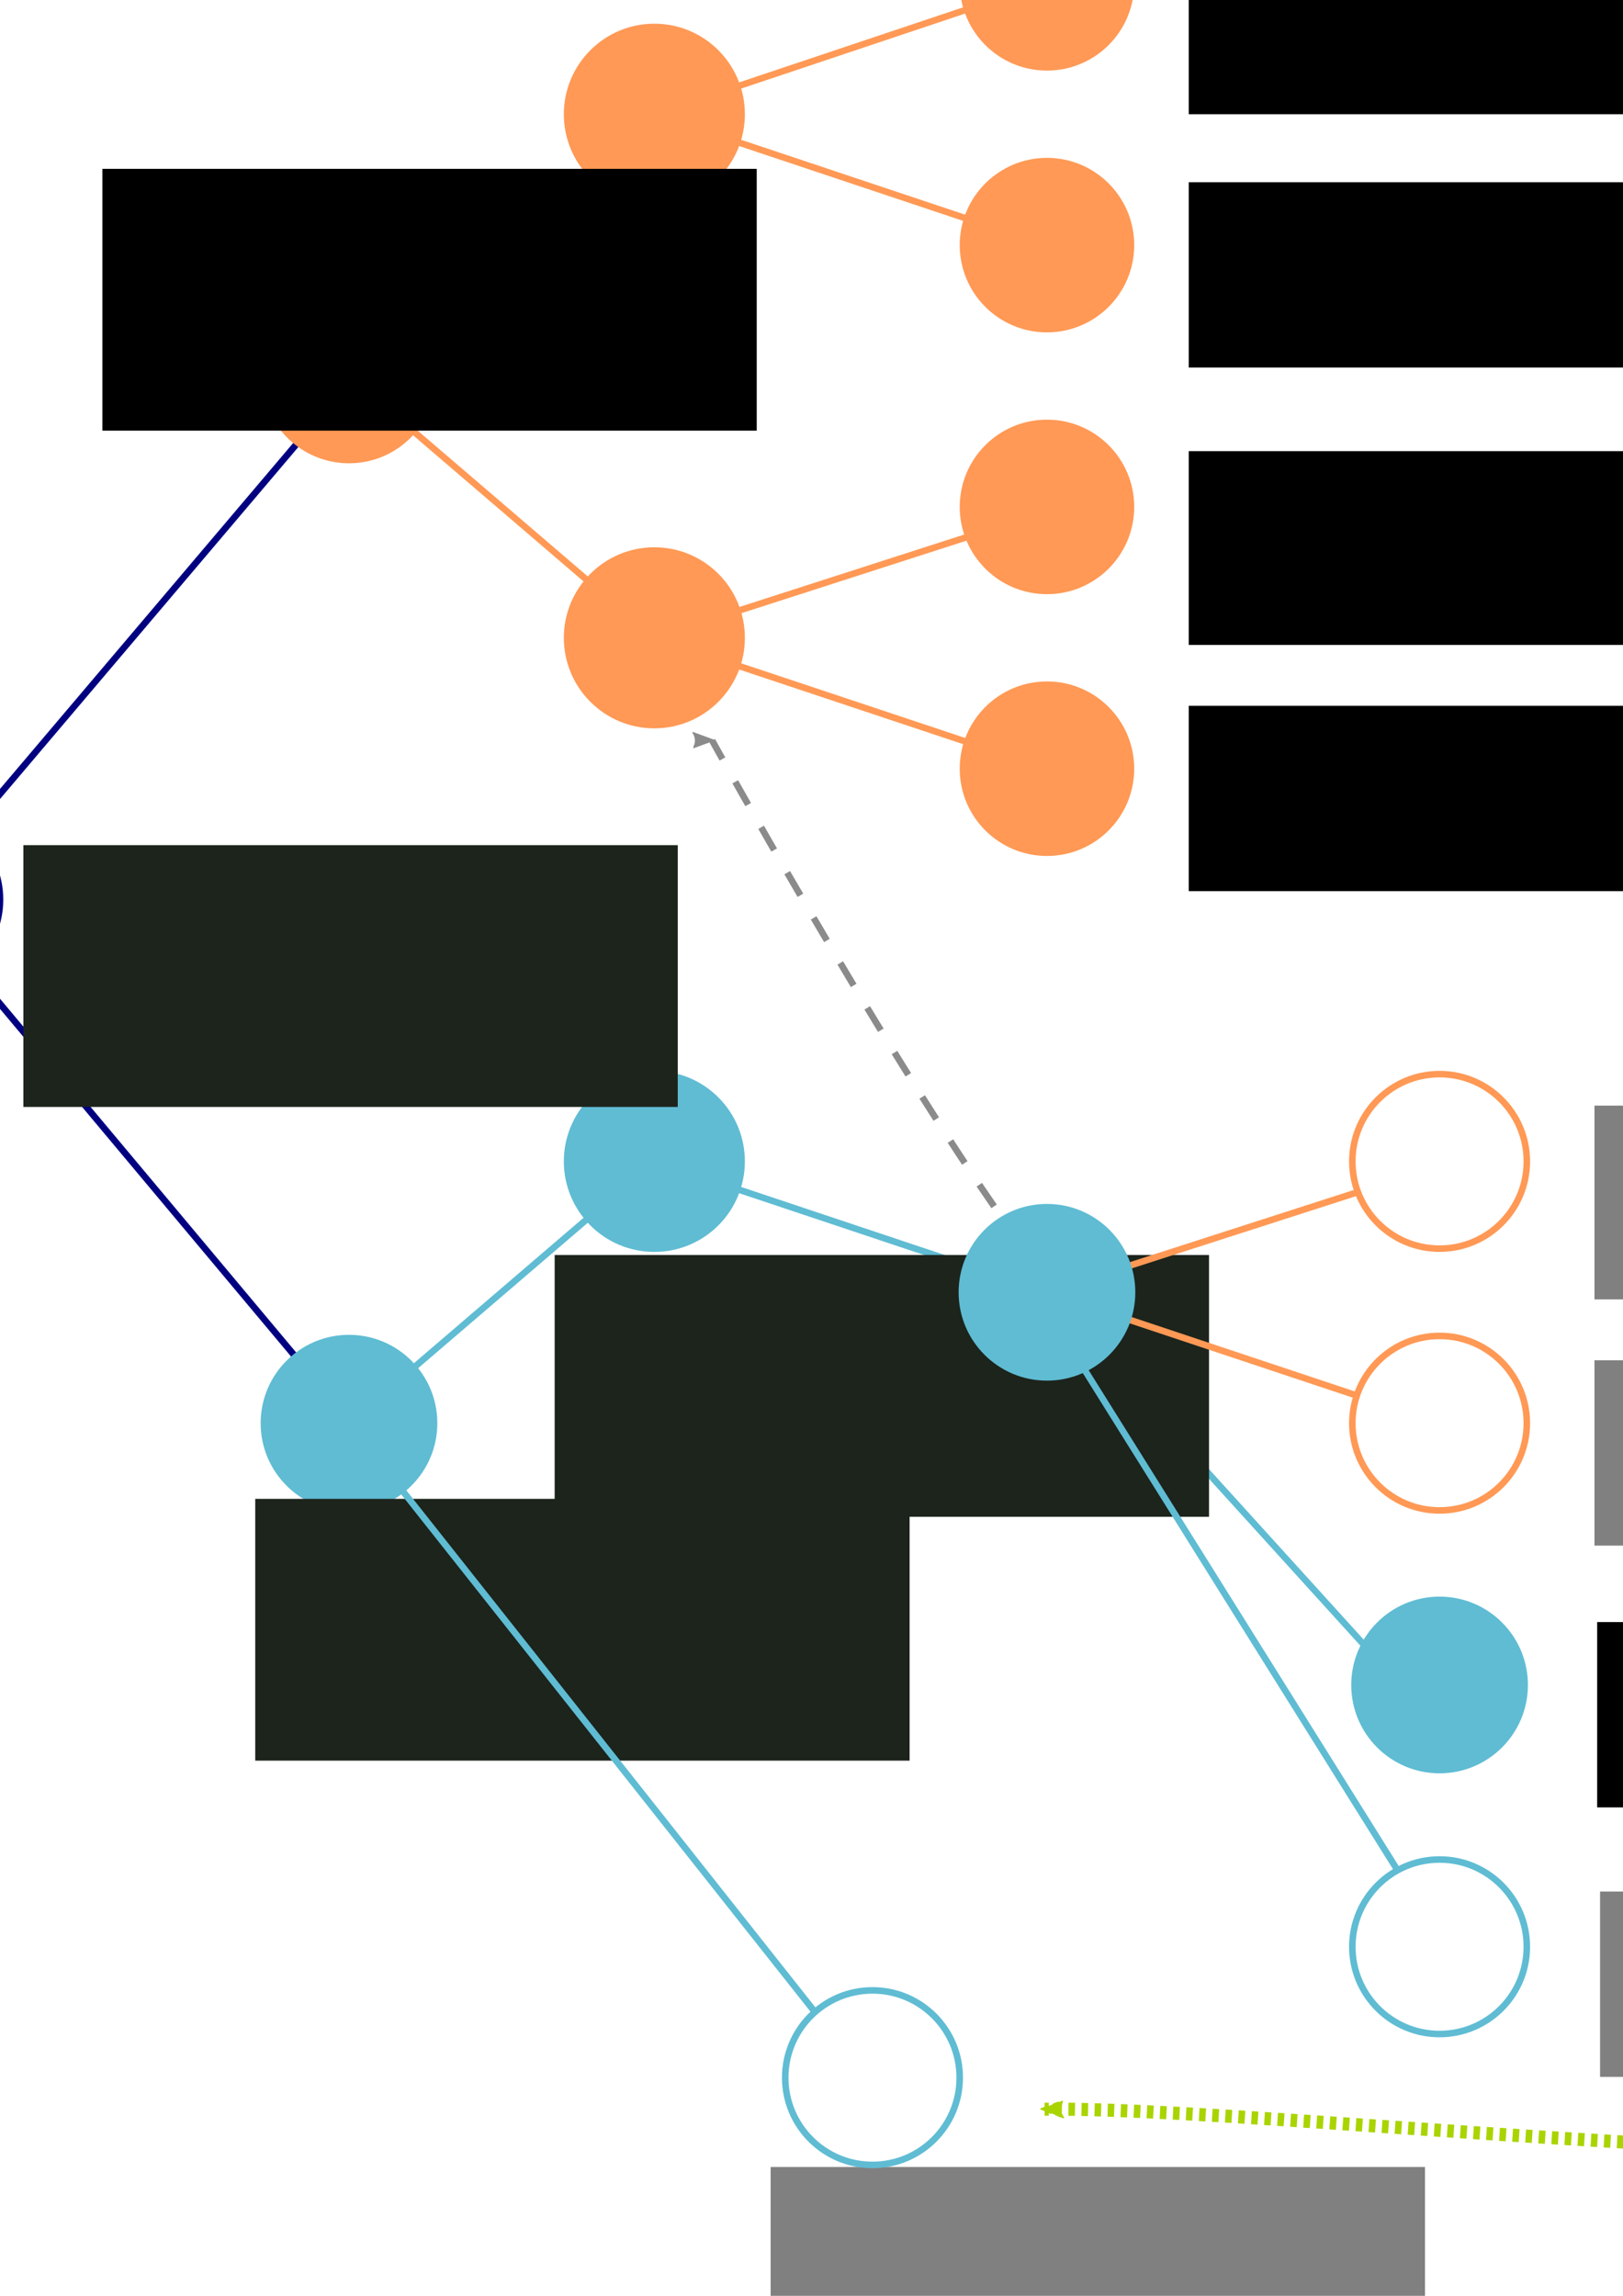 <?xml version="1.0" encoding="UTF-8" standalone="no"?>
<!-- Created with Inkscape (http://www.inkscape.org/) -->

<svg
   xmlns:dc="http://purl.org/dc/elements/1.1/"
   xmlns:cc="http://creativecommons.org/ns#"
   xmlns:rdf="http://www.w3.org/1999/02/22-rdf-syntax-ns#"
   xmlns:svg="http://www.w3.org/2000/svg"
   xmlns="http://www.w3.org/2000/svg"
   xmlns:sodipodi="http://sodipodi.sourceforge.net/DTD/sodipodi-0.dtd"
   xmlns:inkscape="http://www.inkscape.org/namespaces/inkscape"
   width="210mm"
   height="297mm"
   viewBox="0 0 744.094 1052.362"
   id="svg2"
   version="1.1"
   inkscape:version="0.91 r13725"
   sodipodi:docname="model.svg">
  <defs
     id="defs4">
    <marker
       inkscape:stockid="Arrow2Mend"
       orient="auto"
       refY="0.0"
       refX="0.0"
       id="Arrow2Mend"
       style="overflow:visible;"
       inkscape:isstock="true">
      <path
         id="path4299"
         style="fill-rule:evenodd;stroke-width:0.625;stroke-linejoin:round;stroke:#aad400;stroke-opacity:1;fill:#aad400;fill-opacity:1"
         d="M 8.719,4.034 L -2.207,0.016 L 8.719,-4.002 C 6.973,-1.63 6.983,1.616 8.719,4.034 z "
         transform="scale(0.6) rotate(180) translate(0,0)" />
    </marker>
    <marker
       inkscape:stockid="Arrow2Lend"
       orient="auto"
       refY="0.0"
       refX="0.0"
       id="marker4533"
       style="overflow:visible;"
       inkscape:isstock="true">
      <path
         id="path4535"
         style="fill-rule:evenodd;stroke-width:0.625;stroke-linejoin:round;stroke:#02a200;stroke-opacity:1;fill:#02a200;fill-opacity:1"
         d="M 8.719,4.034 L -2.207,0.016 L 8.719,-4.002 C 6.973,-1.63 6.983,1.616 8.719,4.034 z "
         transform="scale(1.1) rotate(180) translate(1,0)" />
    </marker>
    <marker
       inkscape:stockid="Arrow1Lend"
       orient="auto"
       refY="0.0"
       refX="0.0"
       id="Arrow1Lend"
       style="overflow:visible;"
       inkscape:isstock="true">
      <path
         id="path4275"
         d="M 0.0,0.0 L 5.0,-5.0 L -12.5,0.0 L 5.0,5.0 L 0.0,0.0 z "
         style="fill-rule:evenodd;stroke:#02a200;stroke-width:1pt;stroke-opacity:1;fill:#02a200;fill-opacity:1"
         transform="scale(0.8) rotate(180) translate(12.5,0)" />
    </marker>
    <marker
       inkscape:stockid="Arrow2Lend"
       orient="auto"
       refY="0.0"
       refX="0.0"
       id="marker4528"
       style="overflow:visible;"
       inkscape:isstock="true">
      <path
         id="path4293"
         style="fill-rule:evenodd;stroke-width:0.625;stroke-linejoin:round;stroke:#000000;stroke-opacity:1;fill:#000000;fill-opacity:1"
         d="M 8.719,4.034 L -2.207,0.016 L 8.719,-4.002 C 6.973,-1.63 6.983,1.616 8.719,4.034 z "
         transform="scale(1.1) rotate(180) translate(1,0)" />
    </marker>
    <marker
       inkscape:stockid="Arrow2Lend"
       orient="auto"
       refY="0.0"
       refX="0.0"
       id="Arrow2Lend"
       style="overflow:visible;"
       inkscape:isstock="true">
      <path
         id="path4671"
         style="fill-rule:evenodd;stroke-width:0.625;stroke-linejoin:round;stroke:#8b8b8b;stroke-opacity:1;fill:#8b8b8b;fill-opacity:1"
         d="M 8.719,4.034 L -2.207,0.016 L 8.719,-4.002 C 6.973,-1.63 6.983,1.616 8.719,4.034 z "
         transform="scale(1.1) rotate(180) translate(1,0)" />
    </marker>
    <marker
       inkscape:stockid="Arrow2Mend"
       orient="auto"
       refY="0"
       refX="0"
       id="Arrow2Mend-9"
       style="overflow:visible"
       inkscape:isstock="true">
      <path
         inkscape:connector-curvature="0"
         id="path4299-9"
         style="fill:#aad400;fill-opacity:1;fill-rule:evenodd;stroke:#aad400;stroke-width:0.625;stroke-linejoin:round;stroke-opacity:1"
         d="M 8.719,4.034 -2.207,0.016 8.719,-4.002 c -1.745,2.372 -1.735,5.617 -6e-7,8.035 z"
         transform="scale(-0.6,-0.6)" />
    </marker>
    <marker
       inkscape:stockid="Arrow2Mend"
       orient="auto"
       refY="0"
       refX="0"
       id="Arrow2Mend-3"
       style="overflow:visible"
       inkscape:isstock="true">
      <path
         inkscape:connector-curvature="0"
         id="path4299-4"
         style="fill:#02a200;fill-opacity:1;fill-rule:evenodd;stroke:#02a200;stroke-width:0.625;stroke-linejoin:round;stroke-opacity:1"
         d="M 8.719,4.034 -2.207,0.016 8.719,-4.002 c -1.745,2.372 -1.735,5.617 -6e-7,8.035 z"
         transform="scale(-0.6,-0.6)" />
    </marker>
    <marker
       inkscape:stockid="Arrow2Mend"
       orient="auto"
       refY="0"
       refX="0"
       id="Arrow2Mend-9-3"
       style="overflow:visible"
       inkscape:isstock="true">
      <path
         inkscape:connector-curvature="0"
         id="path4299-9-8"
         style="fill:#aad400;fill-opacity:1;fill-rule:evenodd;stroke:#aad400;stroke-width:0.625;stroke-linejoin:round;stroke-opacity:1"
         d="M 8.719,4.034 -2.207,0.016 8.719,-4.002 c -1.745,2.372 -1.735,5.617 -6e-7,8.035 z"
         transform="scale(-0.6,-0.6)" />
    </marker>
    <marker
       inkscape:stockid="Arrow2Mend"
       orient="auto"
       refY="0"
       refX="0"
       id="Arrow2Mend-9-8"
       style="overflow:visible"
       inkscape:isstock="true">
      <path
         inkscape:connector-curvature="0"
         id="path4299-9-3"
         style="fill:#aad400;fill-opacity:1;fill-rule:evenodd;stroke:#aad400;stroke-width:0.625;stroke-linejoin:round;stroke-opacity:1"
         d="M 8.719,4.034 -2.207,0.016 8.719,-4.002 c -1.745,2.372 -1.735,5.617 -6e-7,8.035 z"
         transform="scale(-0.6,-0.6)" />
    </marker>
  </defs>
  <sodipodi:namedview
     id="base"
     pagecolor="#ffffff"
     bordercolor="#666666"
     borderopacity="1.0"
     inkscape:pageopacity="0.0"
     inkscape:pageshadow="2"
     inkscape:zoom="0.35"
     inkscape:cx="183.35291"
     inkscape:cy="384.65566"
     inkscape:document-units="px"
     inkscape:current-layer="layer1"
     showgrid="true"
     objecttolerance="20"
     inkscape:snap-perpendicular="true"
     inkscape:snap-tangential="true"
     inkscape:snap-object-midpoints="false"
     inkscape:snap-center="false"
     inkscape:window-width="1920"
     inkscape:window-height="1014"
     inkscape:window-x="0"
     inkscape:window-y="27"
     inkscape:window-maximized="1">
    <inkscape:grid
       type="xygrid"
       id="grid3336"
       spacingx="20"
       spacingy="20"
       dotted="false" />
  </sodipodi:namedview>
  <g
     inkscape:label="Layer 1"
     inkscape:groupmode="layer"
     id="layer1">
    <path
       style="fill:none;fill-rule:evenodd;stroke:#000080;stroke-width:3;stroke-linecap:butt;stroke-linejoin:miter;stroke-miterlimit:4;stroke-dasharray:none;stroke-opacity:1"
       d="M 164.212,170.231 -40.339,411.544"
       id="path4223-7"
       inkscape:connector-curvature="0"
       sodipodi:nodetypes="cc" />
    <path
       style="fill:none;fill-rule:evenodd;stroke:#000080;stroke-width:3;stroke-linecap:butt;stroke-linejoin:miter;stroke-miterlimit:4;stroke-dasharray:none;stroke-opacity:1"
       d="M -40,412.362 160.302,651.555"
       id="path4223"
       inkscape:connector-curvature="0"
       sodipodi:nodetypes="cc" />
    <circle
       style="fill:#ff9955"
       id="path3340"
       cx="160"
       cy="172.362"
       r="40" />
    <circle
       style="fill:#ff9955;stroke:#ff9955;stroke-width:3;stroke-miterlimit:4;stroke-dasharray:none"
       id="path3340-1"
       cx="300"
       cy="52.362"
       r="40" />
    <circle
       style="fill:#ff9955;stroke:#ff9955;stroke-width:3;stroke-miterlimit:4;stroke-dasharray:none"
       id="path3340-1-8"
       cx="300"
       cy="292.362"
       r="40" />
    <circle
       style="fill:#ff9955"
       id="path3340-1-5"
       cx="480"
       cy="-7.638"
       r="40" />
    <circle
       style="fill:#ff9955"
       id="path3340-1-5-7"
       cx="480"
       cy="112.362"
       r="40" />
    <circle
       style="fill:#ff9955"
       id="path3340-1-5-9"
       cx="480"
       cy="232.362"
       r="40" />
    <circle
       style="fill:#ff9955"
       id="path3340-1-5-9-4"
       cx="480"
       cy="352.362"
       r="40" />
    <flowRoot
       xml:space="preserve"
       id="flowRoot3342-7"
       style="font-style:normal;font-weight:normal;font-size:40px;line-height:125%;font-family:sans-serif;letter-spacing:0px;word-spacing:0px;fill:#000000;fill-opacity:1;stroke:none;stroke-width:1px;stroke-linecap:butt;stroke-linejoin:miter;stroke-opacity:1"
       transform="translate(525.01,-224.957)"><flowRegion
         id="flowRegion3344-9"><rect
           id="rect3346-0"
           width="473.779"
           height="84.957"
           x="20"
           y="192.362" /></flowRegion><flowPara
         id="flowPara3348-2">name: &quot;Funny Bunnies&quot;</flowPara></flowRoot>    <flowRoot
       xml:space="preserve"
       id="flowRoot3342-7-0"
       style="font-style:normal;font-weight:normal;font-size:40px;line-height:125%;font-family:sans-serif;letter-spacing:0px;word-spacing:0px;fill:#000000;fill-opacity:1;stroke:none;stroke-width:1px;stroke-linecap:butt;stroke-linejoin:miter;stroke-opacity:1"
       transform="translate(525.01,14.428)"><flowRegion
         id="flowRegion3344-9-6"><rect
           id="rect3346-0-6"
           width="594.99"
           height="88.834"
           x="20"
           y="192.362" /></flowRegion><flowPara
         id="flowPara3348-2-8">name: &quot;Awesome React&quot;</flowPara></flowRoot>    <flowRoot
       xml:space="preserve"
       id="flowRoot3342-7-1"
       style="font-style:normal;font-weight:normal;font-size:40px;line-height:125%;font-family:sans-serif;letter-spacing:0px;word-spacing:0px;fill:#000000;fill-opacity:1;stroke:none;stroke-width:1px;stroke-linecap:butt;stroke-linejoin:miter;stroke-opacity:1"
       transform="translate(525.01,-108.834)"><flowRegion
         id="flowRegion3344-9-0"><rect
           id="rect3346-0-1"
           width="473.779"
           height="84.957"
           x="20"
           y="192.362" /></flowRegion><flowPara
         id="flowPara3348-2-1">price: 17.63</flowPara></flowRoot>    <flowRoot
       xml:space="preserve"
       id="flowRoot3342-7-1-1"
       style="font-style:normal;font-weight:normal;font-size:40px;line-height:125%;font-family:sans-serif;letter-spacing:0px;word-spacing:0px;fill:#000000;fill-opacity:1;stroke:none;stroke-width:1px;stroke-linecap:butt;stroke-linejoin:miter;stroke-opacity:1"
       transform="translate(525.01,131.166)"><flowRegion
         id="flowRegion3344-9-0-4"><rect
           id="rect3346-0-1-4"
           width="473.779"
           height="84.957"
           x="20"
           y="192.362" /></flowRegion><flowPara
         id="flowPara3348-2-1-8">price: 23.96</flowPara></flowRoot>    <path
       style="fill:#ff9955;fill-rule:evenodd;stroke:#ff9955;stroke-width:3;stroke-linecap:butt;stroke-linejoin:miter;stroke-opacity:1;stroke-miterlimit:4;stroke-dasharray:none"
       d="M 160,172.362 C 300,52.362 300,52.362 300,52.362"
       id="path3556"
       inkscape:connector-curvature="0" />
    <path
       style="fill:#ff9955;fill-rule:evenodd;stroke:#ff9955;stroke-width:3;stroke-linecap:butt;stroke-linejoin:miter;stroke-opacity:1;stroke-miterlimit:4;stroke-dasharray:none"
       d="m 160,172.362 140,120 0,0"
       id="path3558"
       inkscape:connector-curvature="0" />
    <path
       style="fill:#ff9955;fill-rule:evenodd;stroke:#ff9955;stroke-width:3;stroke-linecap:butt;stroke-linejoin:miter;stroke-opacity:1;stroke-miterlimit:4;stroke-dasharray:none"
       d="M 300,52.362 481.515,-8.445"
       id="path3560"
       inkscape:connector-curvature="0"
       sodipodi:nodetypes="cc" />
    <path
       style="fill:#ff9955;fill-rule:evenodd;stroke:#ff9955;stroke-width:3;stroke-linecap:butt;stroke-linejoin:miter;stroke-opacity:1;stroke-miterlimit:4;stroke-dasharray:none"
       d="M 300,52.362 479.912,112.493"
       id="path3562"
       inkscape:connector-curvature="0"
       sodipodi:nodetypes="cc" />
    <path
       style="fill:#ff9955;fill-rule:evenodd;stroke:#ff9955;stroke-width:3;stroke-linecap:butt;stroke-linejoin:miter;stroke-opacity:1;stroke-miterlimit:4;stroke-dasharray:none"
       d="M 300,292.362 481.932,233.747"
       id="path3564"
       inkscape:connector-curvature="0"
       sodipodi:nodetypes="cc" />
    <path
       style="fill:#ff9955;fill-rule:evenodd;stroke:#ff9955;stroke-width:3;stroke-linecap:butt;stroke-linejoin:miter;stroke-opacity:1;stroke-miterlimit:4;stroke-dasharray:none"
       d="m 300,292.362 180.417,60.131"
       id="path3566"
       inkscape:connector-curvature="0"
       sodipodi:nodetypes="cc" />
    <circle
       style="fill:#5fbcd3;stroke:#5fbcd3"
       id="path3340-8"
       cx="160"
       cy="652.362"
       r="40" />
    <flowRoot
       xml:space="preserve"
       id="flowRoot3342-1"
       style="font-style:normal;font-weight:normal;font-size:40px;line-height:125%;font-family:sans-serif;letter-spacing:0px;word-spacing:0px;fill:#1c241c;fill-opacity:1;stroke:none;stroke-width:1px;stroke-linecap:butt;stroke-linejoin:miter;stroke-opacity:1"
       transform="translate(97.021,494.691)"><flowRegion
         id="flowRegion3344-0"><rect
           id="rect3346-7"
           width="300"
           height="120"
           x="20"
           y="192.362"
           style="fill:#1c241c;stroke:none" /></flowRegion><flowPara
         id="flowPara3348-0">Cart</flowPara></flowRoot>    <circle
       style="fill:#5fbcd3;stroke:#5fbcd3;stroke-width:3;stroke-miterlimit:4;stroke-dasharray:none"
       id="path3340-1-9"
       cx="300"
       cy="532.362"
       r="40" />
    <circle
       style="fill:#5fbcd3;stroke:#5fbcd3"
       id="path3340-1-5-4"
       cx="660"
       cy="772.362"
       r="40" />
    <path
       style="fill:#5fbcd3;fill-rule:evenodd;stroke:#5fbcd3;stroke-width:3;stroke-linecap:butt;stroke-linejoin:miter;stroke-miterlimit:4;stroke-dasharray:none;stroke-opacity:1"
       d="M 160,652.362 C 300,532.362 300,532.362 300,532.362"
       id="path3556-5"
       inkscape:connector-curvature="0" />
    <path
       style="fill:#5fbcd3;fill-rule:evenodd;stroke:#5fbcd3;stroke-width:3;stroke-linecap:butt;stroke-linejoin:miter;stroke-miterlimit:4;stroke-dasharray:none;stroke-opacity:1"
       d="m 160.02,652.379 249.99,315.885 0,0"
       id="path3558-7"
       inkscape:connector-curvature="0" />
    <path
       style="fill:#5fbcd3;fill-rule:evenodd;stroke:#5fbcd3;stroke-width:3;stroke-linecap:butt;stroke-linejoin:miter;stroke-miterlimit:4;stroke-dasharray:none;stroke-opacity:1"
       d="m 481.364,595.278 169.393,186.68"
       id="path3560-4"
       inkscape:connector-curvature="0"
       sodipodi:nodetypes="cc" />
    <path
       style="fill:#5fbcd3;fill-rule:evenodd;stroke:#5fbcd3;stroke-width:3;stroke-linecap:butt;stroke-linejoin:miter;stroke-miterlimit:4;stroke-dasharray:none;stroke-opacity:1"
       d="m 300,532.362 179.912,60.131"
       id="path3562-0"
       inkscape:connector-curvature="0"
       sodipodi:nodetypes="cc" />
    <flowRoot
       xml:space="preserve"
       id="flowRoot3342-1-2"
       style="font-style:normal;font-weight:normal;font-size:40px;line-height:125%;font-family:sans-serif;letter-spacing:0px;word-spacing:0px;fill:#1c241c;fill-opacity:1;stroke:none;stroke-width:1px;stroke-linecap:butt;stroke-linejoin:miter;stroke-opacity:1"
       transform="translate(234.297,382.9)"><flowRegion
         id="flowRegion3344-0-8"><rect
           id="rect3346-7-3"
           width="300"
           height="120"
           x="20"
           y="192.362"
           style="fill:#1c241c;stroke:none" /></flowRegion><flowPara
         id="flowPara3348-0-0">Entries</flowPara></flowRoot>    <flowRoot
       xml:space="preserve"
       id="flowRoot3342-1-2-6"
       style="font-style:normal;font-weight:normal;font-size:40px;line-height:125%;font-family:sans-serif;letter-spacing:0px;word-spacing:0px;fill:#808080;fill-opacity:1;stroke:none;stroke-width:1px;stroke-linecap:butt;stroke-linejoin:miter;stroke-opacity:1;"
       transform="translate(333.312,800.957)"><flowRegion
         id="flowRegion3344-0-8-3"><rect
           id="rect3346-7-3-1"
           width="300"
           height="120"
           x="20"
           y="192.362"
           style="fill:#808080;stroke:none;" /></flowRegion><flowPara
         id="flowPara3348-0-0-6">Total</flowPara></flowRoot>    <path
       style="fill:#5fbcd3;fill-rule:evenodd;stroke:#5fbcd3;stroke-width:3;stroke-linecap:butt;stroke-linejoin:miter;stroke-miterlimit:4;stroke-dasharray:none;stroke-opacity:1"
       d="M 479.245,599.111 663.286,893.372"
       id="path3560-4-8"
       inkscape:connector-curvature="0"
       sodipodi:nodetypes="cc" />
    <flowRoot
       xml:space="preserve"
       id="flowRoot3342-7-0-2"
       style="font-style:normal;font-weight:normal;font-size:40px;line-height:125%;font-family:sans-serif;letter-spacing:0px;word-spacing:0px;fill:#808080;fill-opacity:1;stroke:none;stroke-width:1px;stroke-linecap:butt;stroke-linejoin:miter;stroke-opacity:1;"
       transform="translate(711.018,314.428)"><flowRegion
         id="flowRegion3344-9-6-6"><rect
           id="rect3346-0-6-8"
           width="594.99"
           height="88.834"
           x="20"
           y="192.362"
           style="fill:#808080;" /></flowRegion><flowPara
         id="flowPara3348-2-8-2">name: &quot;Awesome React&quot;</flowPara></flowRoot>    <flowRoot
       xml:space="preserve"
       id="flowRoot3342-7-1-1-5"
       style="font-style:normal;font-weight:normal;font-size:40px;line-height:125%;font-family:sans-serif;letter-spacing:0px;word-spacing:0px;fill:#808080;fill-opacity:1;stroke:none;stroke-width:1px;stroke-linecap:butt;stroke-linejoin:miter;stroke-opacity:1;"
       transform="translate(711.018,431.166)"><flowRegion
         id="flowRegion3344-9-0-4-6"><rect
           id="rect3346-0-1-4-8"
           width="473.779"
           height="84.957"
           x="20"
           y="192.362"
           style="fill:#808080;" /></flowRegion><flowPara
         id="flowPara3348-2-1-8-5">price: 23.96</flowPara></flowRoot>    <path
       style="fill:#ff9955;fill-rule:evenodd;stroke:#ff9955;stroke-width:3;stroke-linecap:butt;stroke-linejoin:miter;stroke-miterlimit:4;stroke-dasharray:none;stroke-opacity:1"
       d="M 480,592.362 661.932,533.747"
       id="path3564-6"
       inkscape:connector-curvature="0"
       sodipodi:nodetypes="cc" />
    <path
       style="fill:#ff9955;fill-rule:evenodd;stroke:#ff9955;stroke-width:3;stroke-linecap:butt;stroke-linejoin:miter;stroke-miterlimit:4;stroke-dasharray:none;stroke-opacity:1"
       d="m 480,592.362 180.417,60.131"
       id="path3566-3"
       inkscape:connector-curvature="0"
       sodipodi:nodetypes="cc" />
    <circle
       style="fill:#5fbcd3;stroke:#5fbcd3"
       id="path3340-1-5-7-8"
       cx="480"
       cy="592.362"
       r="40" />
    <circle
       style="fill:#ffffff;stroke-width:3;stroke-miterlimit:4;stroke-dasharray:none;stroke:#ff9955;stroke-opacity:1;fill-opacity:1"
       id="path3340-1-5-9-6"
       cx="660"
       cy="532.362"
       r="40" />
    <circle
       style="fill:#ffffff;fill-opacity:1;stroke:#ff9955;stroke-width:3;stroke-miterlimit:4;stroke-dasharray:none;stroke-opacity:1"
       id="path3340-1-5-9-6-0"
       cx="660"
       cy="652.362"
       r="40" />
    <circle
       style="fill:#ffffff;stroke:#5fbcd3;stroke-width:3;stroke-miterlimit:4;stroke-dasharray:none;fill-opacity:1"
       id="path3340-1-5-4-5"
       cx="660"
       cy="892.362"
       r="40" />
    <flowRoot
       xml:space="preserve"
       id="flowRoot3342-7-1-1-5-5"
       style="font-style:normal;font-weight:normal;font-size:40px;line-height:125%;font-family:sans-serif;letter-spacing:0px;word-spacing:0px;fill:#000000;fill-opacity:1;stroke:none;stroke-width:1px;stroke-linecap:butt;stroke-linejoin:miter;stroke-opacity:1"
       transform="translate(712.248,551.166)"><flowRegion
         id="flowRegion3344-9-0-4-6-9"><rect
           id="rect3346-0-1-4-8-0"
           width="473.779"
           height="84.957"
           x="20"
           y="192.362" /></flowRegion><flowPara
         id="flowPara3348-2-1-8-5-2">amount: 2</flowPara></flowRoot>    <flowRoot
       xml:space="preserve"
       id="flowRoot3342-7-1-1-5-5-2"
       style="font-style:normal;font-weight:normal;font-size:40px;line-height:125%;font-family:sans-serif;letter-spacing:0px;word-spacing:0px;fill:#808080;fill-opacity:1;stroke:none;stroke-width:1px;stroke-linecap:butt;stroke-linejoin:miter;stroke-opacity:1"
       transform="translate(713.576,674.691)"><flowRegion
         id="flowRegion3344-9-0-4-6-9-5"><rect
           id="rect3346-0-1-4-8-0-0"
           width="473.779"
           height="84.957"
           x="20"
           y="192.362"
           style="fill:#808080" /></flowRegion><flowPara
         id="flowPara3348-2-1-8-5-2-8">price: 47.92</flowPara></flowRoot>    <flowRoot
       xml:space="preserve"
       id="flowRoot3342"
       style="font-style:normal;font-weight:normal;font-size:40px;line-height:125%;font-family:sans-serif;letter-spacing:0px;word-spacing:0px;fill:#000000;fill-opacity:1;stroke:none;stroke-width:1px;stroke-linecap:butt;stroke-linejoin:miter;stroke-opacity:1"
       transform="translate(26.935,-114.957)"><flowRegion
         id="flowRegion3344"><rect
           id="rect3346"
           width="300"
           height="120"
           x="20"
           y="192.362" /></flowRegion><flowPara
         id="flowPara3348">Articles</flowPara></flowRoot>    <path
       style="fill:none;fill-rule:evenodd;stroke:#8b8b8b;stroke-width:3;stroke-linecap:butt;stroke-linejoin:miter;stroke-miterlimit:4;stroke-dasharray:12, 12;stroke-dashoffset:0;stroke-opacity:1;marker-end:url(#Arrow2Lend)"
       d="M 455.756,552.966 C 400,472.362 326.504,339.466 326.504,339.466"
       id="path4644"
       inkscape:connector-curvature="0"
       sodipodi:nodetypes="cc" />
    <circle
       style="fill:#ffffff;fill-opacity:1;stroke:#5fbcd3;stroke-width:3;stroke-miterlimit:4;stroke-dasharray:none"
       id="path3340-1-8-6"
       cx="400"
       cy="952.362"
       r="40" />
    <circle
       style="fill:#000080;fill-opacity:1;stroke:#000080;stroke-width:3;stroke-miterlimit:4;stroke-dasharray:none;stroke-dashoffset:0;stroke-opacity:1"
       id="path4221"
       cx="-40"
       cy="412.362"
       r="40" />
    <flowRoot
       xml:space="preserve"
       id="flowRoot3342-1-2-8"
       style="font-style:normal;font-weight:normal;font-size:40px;line-height:125%;font-family:sans-serif;letter-spacing:0px;word-spacing:0px;fill:#1c241c;fill-opacity:1;stroke:none;stroke-width:1px;stroke-linecap:butt;stroke-linejoin:miter;stroke-opacity:1"
       transform="translate(-9.275,195.043)"><flowRegion
         id="flowRegion3344-0-8-6"><rect
           id="rect3346-7-3-4"
           width="300"
           height="120"
           x="20"
           y="192.362"
           style="fill:#1c241c;stroke:none" /></flowRegion><flowPara
         id="flowPara3348-0-0-3">Shop</flowPara></flowRoot>    <path
       style="fill:none;fill-rule:evenodd;stroke:#aad400;stroke-width:6;stroke-linecap:butt;stroke-linejoin:miter;stroke-opacity:1;marker-end:url(#Arrow2Mend);stroke-miterlimit:4;stroke-dasharray:3,3;stroke-dashoffset:0"
       d="M 827.143,350.219 C 1500,352.362 1500,652.362 1020,652.362"
       id="path4266"
       inkscape:connector-curvature="0"
       sodipodi:nodetypes="cc" />
    <path
       style="fill:none;fill-rule:evenodd;stroke:#aad400;stroke-width:6;stroke-linecap:butt;stroke-linejoin:miter;stroke-miterlimit:4;stroke-dasharray:3,3;stroke-opacity:1;marker-end:url(#Arrow2Mend-9);stroke-dashoffset:0"
       d="M 1022.701,769.62 C 1160,772.362 1160,892.362 1024.64,893.976"
       id="path4266-4"
       inkscape:connector-curvature="0"
       sodipodi:nodetypes="cc" />
    <path
       style="fill:none;fill-rule:evenodd;stroke:#aad400;stroke-width:6;stroke-linecap:butt;stroke-linejoin:miter;stroke-miterlimit:4;stroke-dasharray:3,3;stroke-opacity:1;marker-end:url(#Arrow2Mend-9-3);stroke-dashoffset:0"
       d="m 1079.259,668.407 c 192.663,0.618 218.114,224.473 35.273,226.381"
       id="path4266-4-0"
       inkscape:connector-curvature="0"
       sodipodi:nodetypes="cc" />
    <path
       style="fill:none;fill-rule:evenodd;stroke:#aad400;stroke-width:6;stroke-linecap:butt;stroke-linejoin:miter;stroke-miterlimit:4;stroke-dasharray:3, 3;stroke-dashoffset:0;stroke-opacity:1;marker-end:url(#Arrow2Mend-9-8)"
       d="M 1011.273,928.192 C 1120,1032.362 614.286,965.219 478.925,966.833"
       id="path4266-4-1"
       inkscape:connector-curvature="0"
       sodipodi:nodetypes="cc" />
  </g>
</svg>
